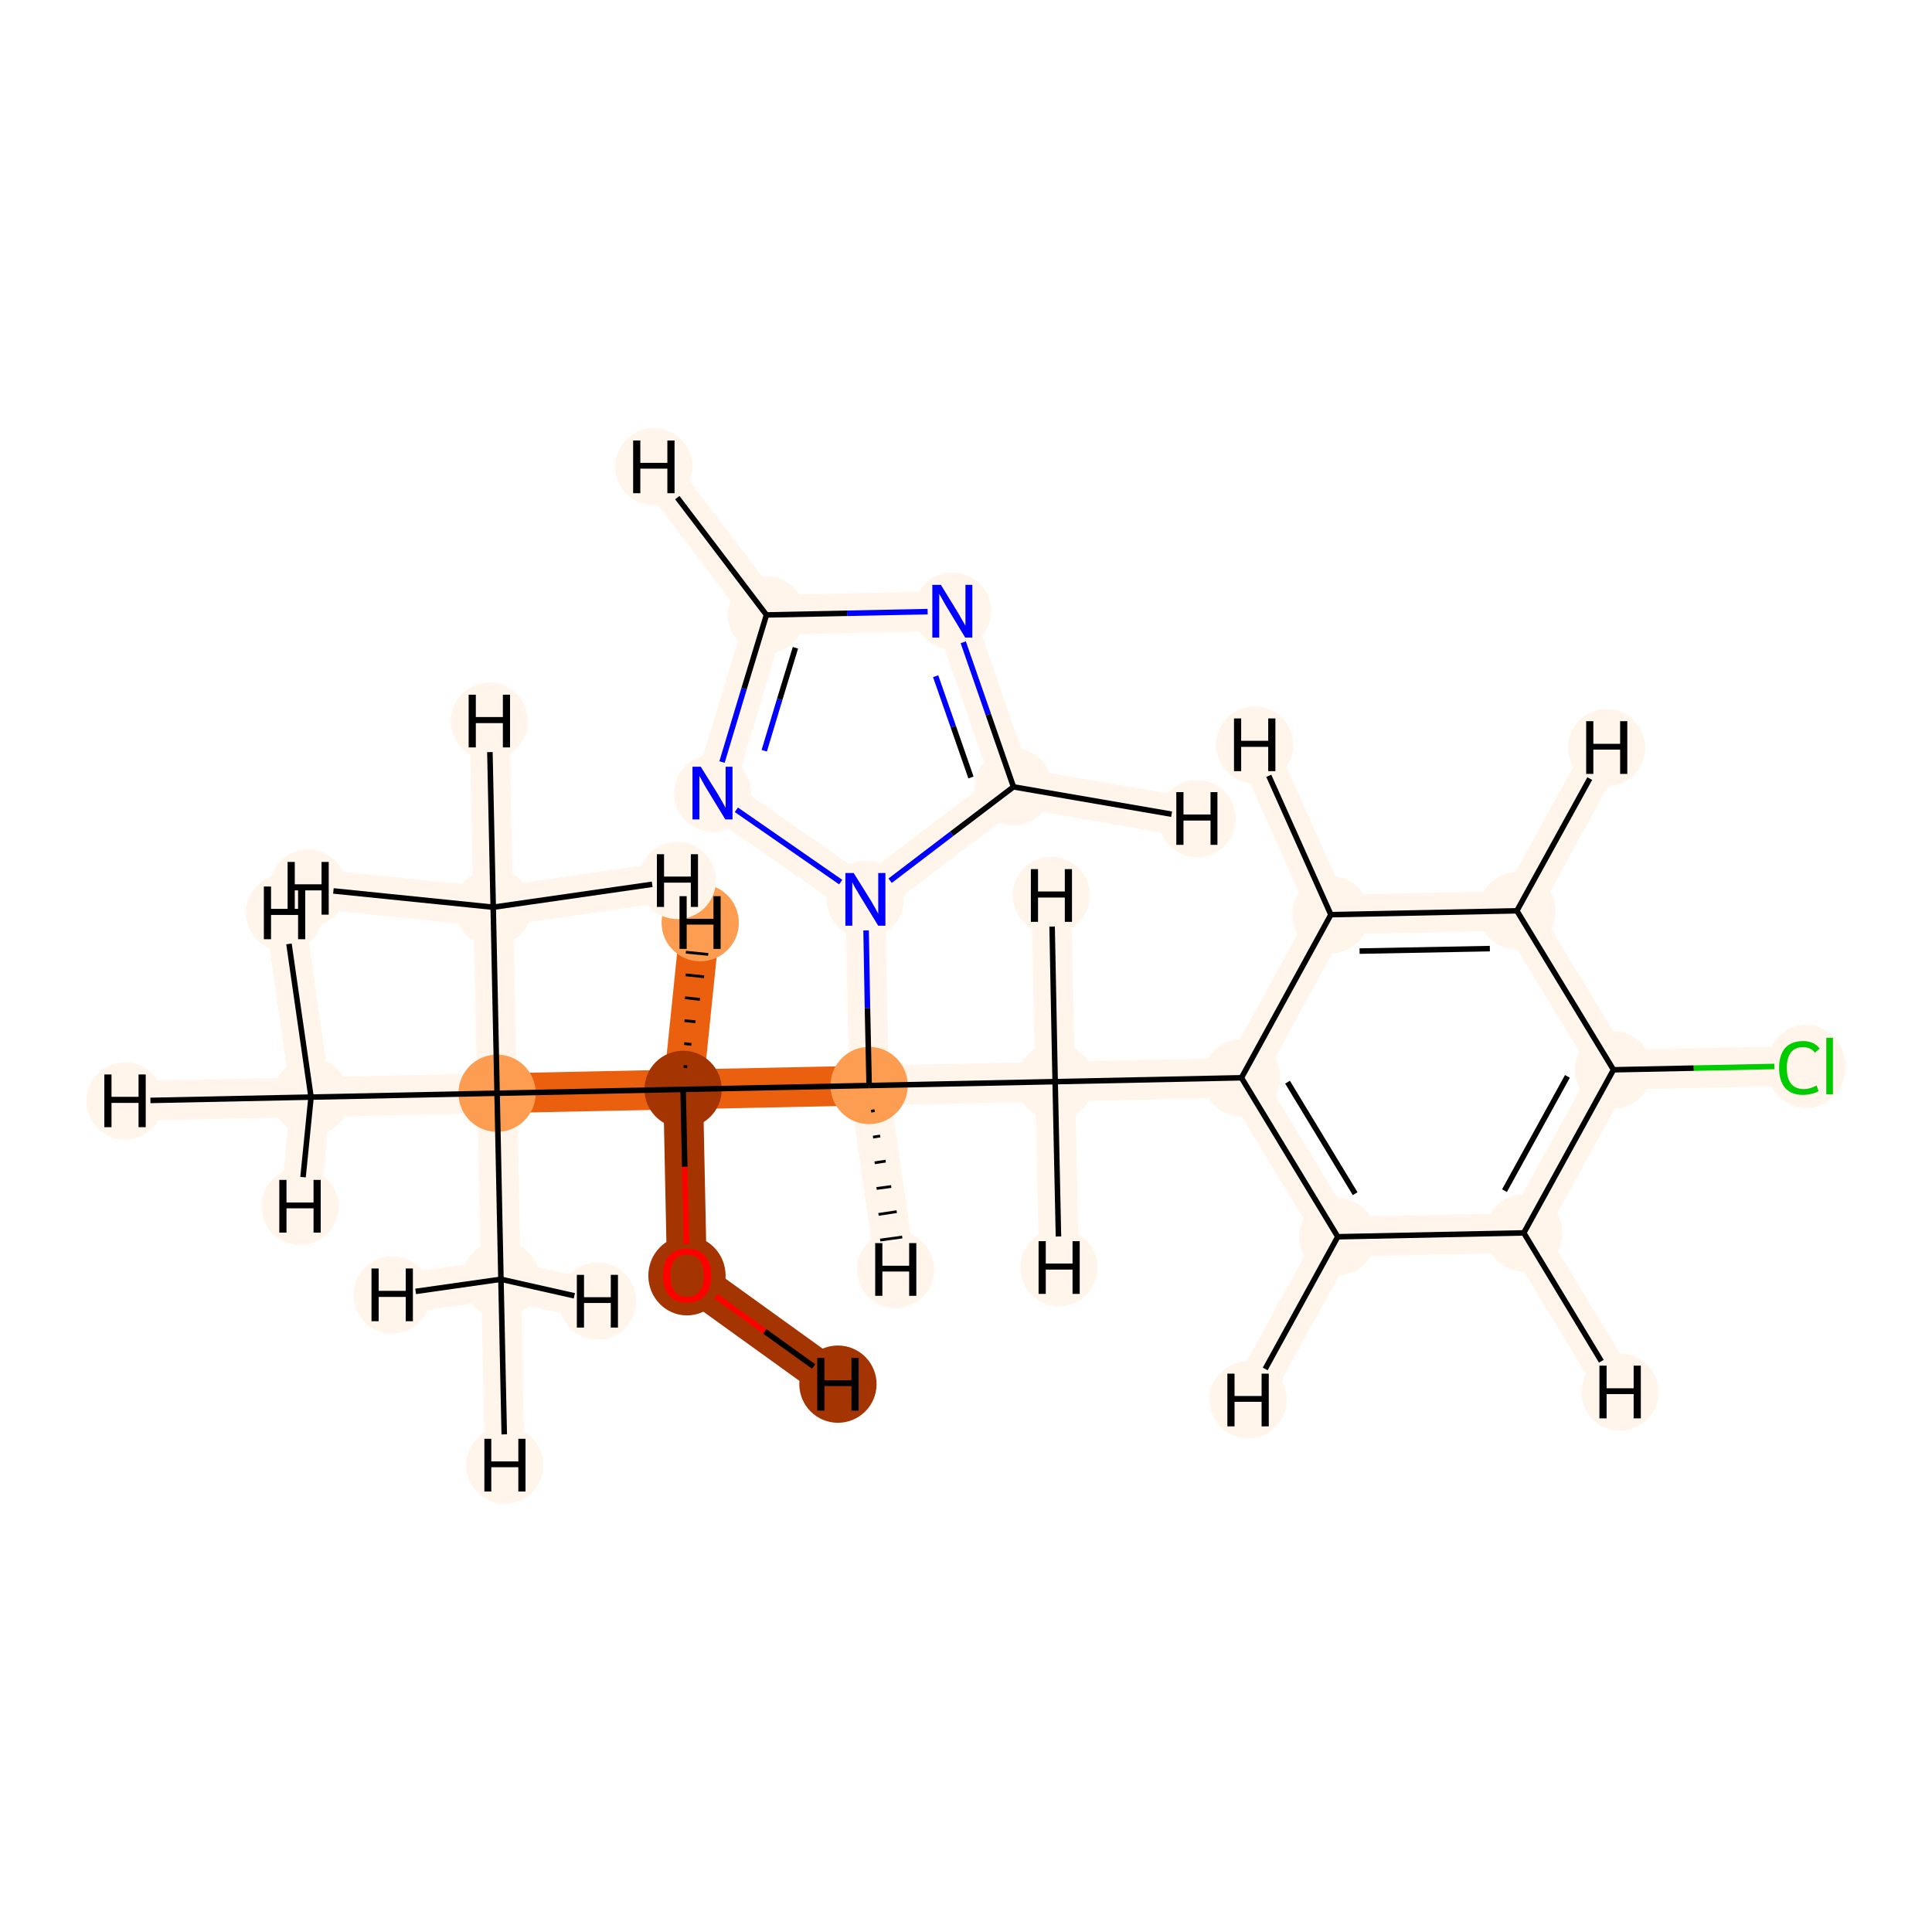 <?xml version='1.0' encoding='iso-8859-1'?>
<svg version='1.1' baseProfile='full'
              xmlns='http://www.w3.org/2000/svg'
                      xmlns:rdkit='http://www.rdkit.org/xml'
                      xmlns:xlink='http://www.w3.org/1999/xlink'
                  xml:space='preserve'
width='700px' height='700px' viewBox='0 0 700 700'>
<!-- END OF HEADER -->
<rect style='opacity:1.0;fill:#FFFFFF;stroke:none' width='700.0' height='700.0' x='0.0' y='0.0'> </rect>
<path d='M 248.9,462.1 L 247.5,394.7' style='fill:none;fill-rule:evenodd;stroke:#A43503;stroke-width:14.4px;stroke-linecap:butt;stroke-linejoin:miter;stroke-opacity:1' />
<path d='M 248.9,462.1 L 303.6,501.5' style='fill:none;fill-rule:evenodd;stroke:#A43503;stroke-width:14.4px;stroke-linecap:butt;stroke-linejoin:miter;stroke-opacity:1' />
<path d='M 247.5,394.7 L 180.1,396.1' style='fill:none;fill-rule:evenodd;stroke:#EA600E;stroke-width:14.4px;stroke-linecap:butt;stroke-linejoin:miter;stroke-opacity:1' />
<path d='M 247.5,394.7 L 314.9,393.3' style='fill:none;fill-rule:evenodd;stroke:#EA600E;stroke-width:14.4px;stroke-linecap:butt;stroke-linejoin:miter;stroke-opacity:1' />
<path d='M 247.5,394.7 L 253.7,334.3' style='fill:none;fill-rule:evenodd;stroke:#EA600E;stroke-width:14.4px;stroke-linecap:butt;stroke-linejoin:miter;stroke-opacity:1' />
<path d='M 180.1,396.1 L 112.7,397.5' style='fill:none;fill-rule:evenodd;stroke:#FFF5EB;stroke-width:14.4px;stroke-linecap:butt;stroke-linejoin:miter;stroke-opacity:1' />
<path d='M 180.1,396.1 L 181.5,463.5' style='fill:none;fill-rule:evenodd;stroke:#FFF5EB;stroke-width:14.4px;stroke-linecap:butt;stroke-linejoin:miter;stroke-opacity:1' />
<path d='M 180.1,396.1 L 178.7,328.7' style='fill:none;fill-rule:evenodd;stroke:#FFF5EB;stroke-width:14.4px;stroke-linecap:butt;stroke-linejoin:miter;stroke-opacity:1' />
<path d='M 112.7,397.5 L 45.3,398.9' style='fill:none;fill-rule:evenodd;stroke:#FFF5EB;stroke-width:14.4px;stroke-linecap:butt;stroke-linejoin:miter;stroke-opacity:1' />
<path d='M 112.7,397.5 L 103.1,330.7' style='fill:none;fill-rule:evenodd;stroke:#FFF5EB;stroke-width:14.4px;stroke-linecap:butt;stroke-linejoin:miter;stroke-opacity:1' />
<path d='M 112.7,397.5 L 108.7,437.1' style='fill:none;fill-rule:evenodd;stroke:#FFF5EB;stroke-width:14.4px;stroke-linecap:butt;stroke-linejoin:miter;stroke-opacity:1' />
<path d='M 181.5,463.5 L 182.9,530.9' style='fill:none;fill-rule:evenodd;stroke:#FFF5EB;stroke-width:14.4px;stroke-linecap:butt;stroke-linejoin:miter;stroke-opacity:1' />
<path d='M 181.5,463.5 L 142.1,469.2' style='fill:none;fill-rule:evenodd;stroke:#FFF5EB;stroke-width:14.4px;stroke-linecap:butt;stroke-linejoin:miter;stroke-opacity:1' />
<path d='M 181.5,463.5 L 216.5,471.4' style='fill:none;fill-rule:evenodd;stroke:#FFF5EB;stroke-width:14.4px;stroke-linecap:butt;stroke-linejoin:miter;stroke-opacity:1' />
<path d='M 178.7,328.7 L 177.3,261.3' style='fill:none;fill-rule:evenodd;stroke:#FFF5EB;stroke-width:14.4px;stroke-linecap:butt;stroke-linejoin:miter;stroke-opacity:1' />
<path d='M 178.7,328.7 L 111.6,321.8' style='fill:none;fill-rule:evenodd;stroke:#FFF5EB;stroke-width:14.4px;stroke-linecap:butt;stroke-linejoin:miter;stroke-opacity:1' />
<path d='M 178.7,328.7 L 245.4,319.0' style='fill:none;fill-rule:evenodd;stroke:#FFF5EB;stroke-width:14.4px;stroke-linecap:butt;stroke-linejoin:miter;stroke-opacity:1' />
<path d='M 314.9,393.3 L 313.5,325.9' style='fill:none;fill-rule:evenodd;stroke:#FFF5EB;stroke-width:14.4px;stroke-linecap:butt;stroke-linejoin:miter;stroke-opacity:1' />
<path d='M 314.9,393.3 L 382.3,391.9' style='fill:none;fill-rule:evenodd;stroke:#FFF5EB;stroke-width:14.4px;stroke-linecap:butt;stroke-linejoin:miter;stroke-opacity:1' />
<path d='M 314.9,393.3 L 324.5,460.0' style='fill:none;fill-rule:evenodd;stroke:#FFF5EB;stroke-width:14.4px;stroke-linecap:butt;stroke-linejoin:miter;stroke-opacity:1' />
<path d='M 313.5,325.9 L 258.2,287.4' style='fill:none;fill-rule:evenodd;stroke:#FFF5EB;stroke-width:14.4px;stroke-linecap:butt;stroke-linejoin:miter;stroke-opacity:1' />
<path d='M 313.5,325.9 L 367.2,285.1' style='fill:none;fill-rule:evenodd;stroke:#FFF5EB;stroke-width:14.4px;stroke-linecap:butt;stroke-linejoin:miter;stroke-opacity:1' />
<path d='M 258.2,287.4 L 277.7,222.8' style='fill:none;fill-rule:evenodd;stroke:#FFF5EB;stroke-width:14.4px;stroke-linecap:butt;stroke-linejoin:miter;stroke-opacity:1' />
<path d='M 277.7,222.8 L 345.1,221.4' style='fill:none;fill-rule:evenodd;stroke:#FFF5EB;stroke-width:14.4px;stroke-linecap:butt;stroke-linejoin:miter;stroke-opacity:1' />
<path d='M 277.7,222.8 L 236.9,169.1' style='fill:none;fill-rule:evenodd;stroke:#FFF5EB;stroke-width:14.4px;stroke-linecap:butt;stroke-linejoin:miter;stroke-opacity:1' />
<path d='M 345.1,221.4 L 367.2,285.1' style='fill:none;fill-rule:evenodd;stroke:#FFF5EB;stroke-width:14.4px;stroke-linecap:butt;stroke-linejoin:miter;stroke-opacity:1' />
<path d='M 367.2,285.1 L 433.7,296.6' style='fill:none;fill-rule:evenodd;stroke:#FFF5EB;stroke-width:14.4px;stroke-linecap:butt;stroke-linejoin:miter;stroke-opacity:1' />
<path d='M 382.3,391.9 L 449.8,390.5' style='fill:none;fill-rule:evenodd;stroke:#FFF5EB;stroke-width:14.4px;stroke-linecap:butt;stroke-linejoin:miter;stroke-opacity:1' />
<path d='M 382.3,391.9 L 380.9,324.4' style='fill:none;fill-rule:evenodd;stroke:#FFF5EB;stroke-width:14.4px;stroke-linecap:butt;stroke-linejoin:miter;stroke-opacity:1' />
<path d='M 382.3,391.9 L 383.7,459.3' style='fill:none;fill-rule:evenodd;stroke:#FFF5EB;stroke-width:14.4px;stroke-linecap:butt;stroke-linejoin:miter;stroke-opacity:1' />
<path d='M 449.8,390.5 L 484.7,448.1' style='fill:none;fill-rule:evenodd;stroke:#FFF5EB;stroke-width:14.4px;stroke-linecap:butt;stroke-linejoin:miter;stroke-opacity:1' />
<path d='M 449.8,390.5 L 482.2,331.4' style='fill:none;fill-rule:evenodd;stroke:#FFF5EB;stroke-width:14.4px;stroke-linecap:butt;stroke-linejoin:miter;stroke-opacity:1' />
<path d='M 484.7,448.1 L 552.1,446.7' style='fill:none;fill-rule:evenodd;stroke:#FFF5EB;stroke-width:14.4px;stroke-linecap:butt;stroke-linejoin:miter;stroke-opacity:1' />
<path d='M 484.7,448.1 L 452.2,507.2' style='fill:none;fill-rule:evenodd;stroke:#FFF5EB;stroke-width:14.4px;stroke-linecap:butt;stroke-linejoin:miter;stroke-opacity:1' />
<path d='M 552.1,446.7 L 584.6,387.6' style='fill:none;fill-rule:evenodd;stroke:#FFF5EB;stroke-width:14.4px;stroke-linecap:butt;stroke-linejoin:miter;stroke-opacity:1' />
<path d='M 552.1,446.7 L 587.0,504.4' style='fill:none;fill-rule:evenodd;stroke:#FFF5EB;stroke-width:14.4px;stroke-linecap:butt;stroke-linejoin:miter;stroke-opacity:1' />
<path d='M 584.6,387.6 L 549.6,330.0' style='fill:none;fill-rule:evenodd;stroke:#FFF5EB;stroke-width:14.4px;stroke-linecap:butt;stroke-linejoin:miter;stroke-opacity:1' />
<path d='M 584.6,387.6 L 652.0,386.2' style='fill:none;fill-rule:evenodd;stroke:#FFF5EB;stroke-width:14.4px;stroke-linecap:butt;stroke-linejoin:miter;stroke-opacity:1' />
<path d='M 549.6,330.0 L 482.2,331.4' style='fill:none;fill-rule:evenodd;stroke:#FFF5EB;stroke-width:14.4px;stroke-linecap:butt;stroke-linejoin:miter;stroke-opacity:1' />
<path d='M 549.6,330.0 L 582.1,270.9' style='fill:none;fill-rule:evenodd;stroke:#FFF5EB;stroke-width:14.4px;stroke-linecap:butt;stroke-linejoin:miter;stroke-opacity:1' />
<path d='M 482.2,331.4 L 454.6,269.9' style='fill:none;fill-rule:evenodd;stroke:#FFF5EB;stroke-width:14.4px;stroke-linecap:butt;stroke-linejoin:miter;stroke-opacity:1' />
<ellipse cx='248.9' cy='462.2' rx='13.5' ry='13.9'  style='fill:#A43503;fill-rule:evenodd;stroke:#A43503;stroke-width:1.0px;stroke-linecap:butt;stroke-linejoin:miter;stroke-opacity:1' />
<ellipse cx='247.5' cy='394.7' rx='13.5' ry='13.5'  style='fill:#A43503;fill-rule:evenodd;stroke:#A43503;stroke-width:1.0px;stroke-linecap:butt;stroke-linejoin:miter;stroke-opacity:1' />
<ellipse cx='180.1' cy='396.1' rx='13.5' ry='13.5'  style='fill:#FD9D52;fill-rule:evenodd;stroke:#FD9D52;stroke-width:1.0px;stroke-linecap:butt;stroke-linejoin:miter;stroke-opacity:1' />
<ellipse cx='112.7' cy='397.5' rx='13.5' ry='13.5'  style='fill:#FFF5EB;fill-rule:evenodd;stroke:#FFF5EB;stroke-width:1.0px;stroke-linecap:butt;stroke-linejoin:miter;stroke-opacity:1' />
<ellipse cx='181.5' cy='463.5' rx='13.5' ry='13.5'  style='fill:#FFF5EB;fill-rule:evenodd;stroke:#FFF5EB;stroke-width:1.0px;stroke-linecap:butt;stroke-linejoin:miter;stroke-opacity:1' />
<ellipse cx='178.7' cy='328.7' rx='13.5' ry='13.5'  style='fill:#FFF5EB;fill-rule:evenodd;stroke:#FFF5EB;stroke-width:1.0px;stroke-linecap:butt;stroke-linejoin:miter;stroke-opacity:1' />
<ellipse cx='314.9' cy='393.3' rx='13.5' ry='13.5'  style='fill:#FD9D52;fill-rule:evenodd;stroke:#FD9D52;stroke-width:1.0px;stroke-linecap:butt;stroke-linejoin:miter;stroke-opacity:1' />
<ellipse cx='313.5' cy='325.9' rx='13.5' ry='13.5'  style='fill:#FFF5EB;fill-rule:evenodd;stroke:#FFF5EB;stroke-width:1.0px;stroke-linecap:butt;stroke-linejoin:miter;stroke-opacity:1' />
<ellipse cx='258.2' cy='287.4' rx='13.5' ry='13.5'  style='fill:#FFF5EB;fill-rule:evenodd;stroke:#FFF5EB;stroke-width:1.0px;stroke-linecap:butt;stroke-linejoin:miter;stroke-opacity:1' />
<ellipse cx='277.7' cy='222.8' rx='13.5' ry='13.5'  style='fill:#FFF5EB;fill-rule:evenodd;stroke:#FFF5EB;stroke-width:1.0px;stroke-linecap:butt;stroke-linejoin:miter;stroke-opacity:1' />
<ellipse cx='345.1' cy='221.4' rx='13.5' ry='13.5'  style='fill:#FFF5EB;fill-rule:evenodd;stroke:#FFF5EB;stroke-width:1.0px;stroke-linecap:butt;stroke-linejoin:miter;stroke-opacity:1' />
<ellipse cx='367.2' cy='285.1' rx='13.5' ry='13.5'  style='fill:#FFF5EB;fill-rule:evenodd;stroke:#FFF5EB;stroke-width:1.0px;stroke-linecap:butt;stroke-linejoin:miter;stroke-opacity:1' />
<ellipse cx='382.3' cy='391.9' rx='13.5' ry='13.5'  style='fill:#FFF5EB;fill-rule:evenodd;stroke:#FFF5EB;stroke-width:1.0px;stroke-linecap:butt;stroke-linejoin:miter;stroke-opacity:1' />
<ellipse cx='449.8' cy='390.5' rx='13.5' ry='13.5'  style='fill:#FFF5EB;fill-rule:evenodd;stroke:#FFF5EB;stroke-width:1.0px;stroke-linecap:butt;stroke-linejoin:miter;stroke-opacity:1' />
<ellipse cx='484.7' cy='448.1' rx='13.5' ry='13.5'  style='fill:#FFF5EB;fill-rule:evenodd;stroke:#FFF5EB;stroke-width:1.0px;stroke-linecap:butt;stroke-linejoin:miter;stroke-opacity:1' />
<ellipse cx='552.1' cy='446.7' rx='13.5' ry='13.5'  style='fill:#FFF5EB;fill-rule:evenodd;stroke:#FFF5EB;stroke-width:1.0px;stroke-linecap:butt;stroke-linejoin:miter;stroke-opacity:1' />
<ellipse cx='584.6' cy='387.6' rx='13.5' ry='13.5'  style='fill:#FFF5EB;fill-rule:evenodd;stroke:#FFF5EB;stroke-width:1.0px;stroke-linecap:butt;stroke-linejoin:miter;stroke-opacity:1' />
<ellipse cx='549.6' cy='330.0' rx='13.5' ry='13.5'  style='fill:#FFF5EB;fill-rule:evenodd;stroke:#FFF5EB;stroke-width:1.0px;stroke-linecap:butt;stroke-linejoin:miter;stroke-opacity:1' />
<ellipse cx='482.2' cy='331.4' rx='13.5' ry='13.5'  style='fill:#FFF5EB;fill-rule:evenodd;stroke:#FFF5EB;stroke-width:1.0px;stroke-linecap:butt;stroke-linejoin:miter;stroke-opacity:1' />
<ellipse cx='654.4' cy='386.4' rx='13.8' ry='14.6'  style='fill:#FFF5EB;fill-rule:evenodd;stroke:#FFF5EB;stroke-width:1.0px;stroke-linecap:butt;stroke-linejoin:miter;stroke-opacity:1' />
<ellipse cx='303.6' cy='501.5' rx='13.5' ry='13.5'  style='fill:#A43503;fill-rule:evenodd;stroke:#A43503;stroke-width:1.0px;stroke-linecap:butt;stroke-linejoin:miter;stroke-opacity:1' />
<ellipse cx='253.7' cy='334.3' rx='13.5' ry='13.5'  style='fill:#FD9D52;fill-rule:evenodd;stroke:#FD9D52;stroke-width:1.0px;stroke-linecap:butt;stroke-linejoin:miter;stroke-opacity:1' />
<ellipse cx='45.3' cy='398.9' rx='13.5' ry='13.5'  style='fill:#FFF5EB;fill-rule:evenodd;stroke:#FFF5EB;stroke-width:1.0px;stroke-linecap:butt;stroke-linejoin:miter;stroke-opacity:1' />
<ellipse cx='103.1' cy='330.7' rx='13.5' ry='13.5'  style='fill:#FFF5EB;fill-rule:evenodd;stroke:#FFF5EB;stroke-width:1.0px;stroke-linecap:butt;stroke-linejoin:miter;stroke-opacity:1' />
<ellipse cx='108.7' cy='437.1' rx='13.5' ry='13.5'  style='fill:#FFF5EB;fill-rule:evenodd;stroke:#FFF5EB;stroke-width:1.0px;stroke-linecap:butt;stroke-linejoin:miter;stroke-opacity:1' />
<ellipse cx='182.9' cy='530.9' rx='13.5' ry='13.5'  style='fill:#FFF5EB;fill-rule:evenodd;stroke:#FFF5EB;stroke-width:1.0px;stroke-linecap:butt;stroke-linejoin:miter;stroke-opacity:1' />
<ellipse cx='142.1' cy='469.2' rx='13.5' ry='13.5'  style='fill:#FFF5EB;fill-rule:evenodd;stroke:#FFF5EB;stroke-width:1.0px;stroke-linecap:butt;stroke-linejoin:miter;stroke-opacity:1' />
<ellipse cx='216.5' cy='471.4' rx='13.5' ry='13.5'  style='fill:#FFF5EB;fill-rule:evenodd;stroke:#FFF5EB;stroke-width:1.0px;stroke-linecap:butt;stroke-linejoin:miter;stroke-opacity:1' />
<ellipse cx='177.3' cy='261.3' rx='13.5' ry='13.5'  style='fill:#FFF5EB;fill-rule:evenodd;stroke:#FFF5EB;stroke-width:1.0px;stroke-linecap:butt;stroke-linejoin:miter;stroke-opacity:1' />
<ellipse cx='111.6' cy='321.8' rx='13.5' ry='13.5'  style='fill:#FFF5EB;fill-rule:evenodd;stroke:#FFF5EB;stroke-width:1.0px;stroke-linecap:butt;stroke-linejoin:miter;stroke-opacity:1' />
<ellipse cx='245.4' cy='319.0' rx='13.5' ry='13.5'  style='fill:#FFF5EB;fill-rule:evenodd;stroke:#FFF5EB;stroke-width:1.0px;stroke-linecap:butt;stroke-linejoin:miter;stroke-opacity:1' />
<ellipse cx='324.5' cy='460.0' rx='13.5' ry='13.5'  style='fill:#FFF5EB;fill-rule:evenodd;stroke:#FFF5EB;stroke-width:1.0px;stroke-linecap:butt;stroke-linejoin:miter;stroke-opacity:1' />
<ellipse cx='236.9' cy='169.1' rx='13.5' ry='13.5'  style='fill:#FFF5EB;fill-rule:evenodd;stroke:#FFF5EB;stroke-width:1.0px;stroke-linecap:butt;stroke-linejoin:miter;stroke-opacity:1' />
<ellipse cx='433.7' cy='296.6' rx='13.5' ry='13.5'  style='fill:#FFF5EB;fill-rule:evenodd;stroke:#FFF5EB;stroke-width:1.0px;stroke-linecap:butt;stroke-linejoin:miter;stroke-opacity:1' />
<ellipse cx='380.9' cy='324.4' rx='13.5' ry='13.5'  style='fill:#FFF5EB;fill-rule:evenodd;stroke:#FFF5EB;stroke-width:1.0px;stroke-linecap:butt;stroke-linejoin:miter;stroke-opacity:1' />
<ellipse cx='383.7' cy='459.3' rx='13.5' ry='13.5'  style='fill:#FFF5EB;fill-rule:evenodd;stroke:#FFF5EB;stroke-width:1.0px;stroke-linecap:butt;stroke-linejoin:miter;stroke-opacity:1' />
<ellipse cx='452.2' cy='507.2' rx='13.5' ry='13.5'  style='fill:#FFF5EB;fill-rule:evenodd;stroke:#FFF5EB;stroke-width:1.0px;stroke-linecap:butt;stroke-linejoin:miter;stroke-opacity:1' />
<ellipse cx='587.0' cy='504.4' rx='13.5' ry='13.5'  style='fill:#FFF5EB;fill-rule:evenodd;stroke:#FFF5EB;stroke-width:1.0px;stroke-linecap:butt;stroke-linejoin:miter;stroke-opacity:1' />
<ellipse cx='582.1' cy='270.9' rx='13.5' ry='13.5'  style='fill:#FFF5EB;fill-rule:evenodd;stroke:#FFF5EB;stroke-width:1.0px;stroke-linecap:butt;stroke-linejoin:miter;stroke-opacity:1' />
<ellipse cx='454.6' cy='269.9' rx='13.5' ry='13.5'  style='fill:#FFF5EB;fill-rule:evenodd;stroke:#FFF5EB;stroke-width:1.0px;stroke-linecap:butt;stroke-linejoin:miter;stroke-opacity:1' />
<path class='bond-0 atom-0 atom-1' d='M 248.7,450.7 L 248.1,422.7' style='fill:none;fill-rule:evenodd;stroke:#FF0000;stroke-width:2.0px;stroke-linecap:butt;stroke-linejoin:miter;stroke-opacity:1' />
<path class='bond-0 atom-0 atom-1' d='M 248.1,422.7 L 247.5,394.7' style='fill:none;fill-rule:evenodd;stroke:#000000;stroke-width:2.0px;stroke-linecap:butt;stroke-linejoin:miter;stroke-opacity:1' />
<path class='bond-21 atom-0 atom-20' d='M 259.4,469.6 L 277.1,482.4' style='fill:none;fill-rule:evenodd;stroke:#FF0000;stroke-width:2.0px;stroke-linecap:butt;stroke-linejoin:miter;stroke-opacity:1' />
<path class='bond-21 atom-0 atom-20' d='M 277.1,482.4 L 294.8,495.1' style='fill:none;fill-rule:evenodd;stroke:#000000;stroke-width:2.0px;stroke-linecap:butt;stroke-linejoin:miter;stroke-opacity:1' />
<path class='bond-1 atom-1 atom-2' d='M 247.5,394.7 L 180.1,396.1' style='fill:none;fill-rule:evenodd;stroke:#000000;stroke-width:2.0px;stroke-linecap:butt;stroke-linejoin:miter;stroke-opacity:1' />
<path class='bond-5 atom-1 atom-6' d='M 247.5,394.7 L 314.9,393.3' style='fill:none;fill-rule:evenodd;stroke:#000000;stroke-width:2.0px;stroke-linecap:butt;stroke-linejoin:miter;stroke-opacity:1' />
<path class='bond-22 atom-1 atom-21' d='M 249.0,386.5 L 247.7,386.4' style='fill:none;fill-rule:evenodd;stroke:#000000;stroke-width:1.0px;stroke-linecap:butt;stroke-linejoin:miter;stroke-opacity:1' />
<path class='bond-22 atom-1 atom-21' d='M 250.5,378.4 L 247.9,378.1' style='fill:none;fill-rule:evenodd;stroke:#000000;stroke-width:1.0px;stroke-linecap:butt;stroke-linejoin:miter;stroke-opacity:1' />
<path class='bond-22 atom-1 atom-21' d='M 252.0,370.2 L 248.0,369.8' style='fill:none;fill-rule:evenodd;stroke:#000000;stroke-width:1.0px;stroke-linecap:butt;stroke-linejoin:miter;stroke-opacity:1' />
<path class='bond-22 atom-1 atom-21' d='M 253.6,362.1 L 248.2,361.5' style='fill:none;fill-rule:evenodd;stroke:#000000;stroke-width:1.0px;stroke-linecap:butt;stroke-linejoin:miter;stroke-opacity:1' />
<path class='bond-22 atom-1 atom-21' d='M 255.1,353.9 L 248.4,353.2' style='fill:none;fill-rule:evenodd;stroke:#000000;stroke-width:1.0px;stroke-linecap:butt;stroke-linejoin:miter;stroke-opacity:1' />
<path class='bond-22 atom-1 atom-21' d='M 256.6,345.8 L 248.5,345.0' style='fill:none;fill-rule:evenodd;stroke:#000000;stroke-width:1.0px;stroke-linecap:butt;stroke-linejoin:miter;stroke-opacity:1' />
<path class='bond-2 atom-2 atom-3' d='M 180.1,396.1 L 112.7,397.5' style='fill:none;fill-rule:evenodd;stroke:#000000;stroke-width:2.0px;stroke-linecap:butt;stroke-linejoin:miter;stroke-opacity:1' />
<path class='bond-3 atom-2 atom-4' d='M 180.1,396.1 L 181.5,463.5' style='fill:none;fill-rule:evenodd;stroke:#000000;stroke-width:2.0px;stroke-linecap:butt;stroke-linejoin:miter;stroke-opacity:1' />
<path class='bond-4 atom-2 atom-5' d='M 180.1,396.1 L 178.7,328.7' style='fill:none;fill-rule:evenodd;stroke:#000000;stroke-width:2.0px;stroke-linecap:butt;stroke-linejoin:miter;stroke-opacity:1' />
<path class='bond-23 atom-3 atom-22' d='M 112.7,397.5 L 54.5,398.7' style='fill:none;fill-rule:evenodd;stroke:#000000;stroke-width:2.0px;stroke-linecap:butt;stroke-linejoin:miter;stroke-opacity:1' />
<path class='bond-24 atom-3 atom-23' d='M 112.7,397.5 L 104.7,342.0' style='fill:none;fill-rule:evenodd;stroke:#000000;stroke-width:2.0px;stroke-linecap:butt;stroke-linejoin:miter;stroke-opacity:1' />
<path class='bond-25 atom-3 atom-24' d='M 112.7,397.5 L 109.8,426.5' style='fill:none;fill-rule:evenodd;stroke:#000000;stroke-width:2.0px;stroke-linecap:butt;stroke-linejoin:miter;stroke-opacity:1' />
<path class='bond-26 atom-4 atom-25' d='M 181.5,463.5 L 182.7,519.7' style='fill:none;fill-rule:evenodd;stroke:#000000;stroke-width:2.0px;stroke-linecap:butt;stroke-linejoin:miter;stroke-opacity:1' />
<path class='bond-27 atom-4 atom-26' d='M 181.5,463.5 L 150.6,467.9' style='fill:none;fill-rule:evenodd;stroke:#000000;stroke-width:2.0px;stroke-linecap:butt;stroke-linejoin:miter;stroke-opacity:1' />
<path class='bond-28 atom-4 atom-27' d='M 181.5,463.5 L 208.1,469.5' style='fill:none;fill-rule:evenodd;stroke:#000000;stroke-width:2.0px;stroke-linecap:butt;stroke-linejoin:miter;stroke-opacity:1' />
<path class='bond-29 atom-5 atom-28' d='M 178.7,328.7 L 177.5,272.5' style='fill:none;fill-rule:evenodd;stroke:#000000;stroke-width:2.0px;stroke-linecap:butt;stroke-linejoin:miter;stroke-opacity:1' />
<path class='bond-30 atom-5 atom-29' d='M 178.7,328.7 L 120.8,322.8' style='fill:none;fill-rule:evenodd;stroke:#000000;stroke-width:2.0px;stroke-linecap:butt;stroke-linejoin:miter;stroke-opacity:1' />
<path class='bond-31 atom-5 atom-30' d='M 178.7,328.7 L 236.3,320.4' style='fill:none;fill-rule:evenodd;stroke:#000000;stroke-width:2.0px;stroke-linecap:butt;stroke-linejoin:miter;stroke-opacity:1' />
<path class='bond-6 atom-6 atom-7' d='M 314.9,393.3 L 314.3,365.2' style='fill:none;fill-rule:evenodd;stroke:#000000;stroke-width:2.0px;stroke-linecap:butt;stroke-linejoin:miter;stroke-opacity:1' />
<path class='bond-6 atom-6 atom-7' d='M 314.3,365.2 L 313.8,337.1' style='fill:none;fill-rule:evenodd;stroke:#0000FF;stroke-width:2.0px;stroke-linecap:butt;stroke-linejoin:miter;stroke-opacity:1' />
<path class='bond-11 atom-6 atom-12' d='M 314.9,393.3 L 382.3,391.9' style='fill:none;fill-rule:evenodd;stroke:#000000;stroke-width:2.0px;stroke-linecap:butt;stroke-linejoin:miter;stroke-opacity:1' />
<path class='bond-32 atom-6 atom-31' d='M 315.6,402.6 L 316.9,402.4' style='fill:none;fill-rule:evenodd;stroke:#000000;stroke-width:1.0px;stroke-linecap:butt;stroke-linejoin:miter;stroke-opacity:1' />
<path class='bond-32 atom-6 atom-31' d='M 316.3,412.0 L 318.9,411.6' style='fill:none;fill-rule:evenodd;stroke:#000000;stroke-width:1.0px;stroke-linecap:butt;stroke-linejoin:miter;stroke-opacity:1' />
<path class='bond-32 atom-6 atom-31' d='M 316.9,421.3 L 320.9,420.7' style='fill:none;fill-rule:evenodd;stroke:#000000;stroke-width:1.0px;stroke-linecap:butt;stroke-linejoin:miter;stroke-opacity:1' />
<path class='bond-32 atom-6 atom-31' d='M 317.6,430.6 L 322.9,429.9' style='fill:none;fill-rule:evenodd;stroke:#000000;stroke-width:1.0px;stroke-linecap:butt;stroke-linejoin:miter;stroke-opacity:1' />
<path class='bond-32 atom-6 atom-31' d='M 318.3,440.0 L 324.9,439.0' style='fill:none;fill-rule:evenodd;stroke:#000000;stroke-width:1.0px;stroke-linecap:butt;stroke-linejoin:miter;stroke-opacity:1' />
<path class='bond-32 atom-6 atom-31' d='M 318.9,449.3 L 326.9,448.2' style='fill:none;fill-rule:evenodd;stroke:#000000;stroke-width:1.0px;stroke-linecap:butt;stroke-linejoin:miter;stroke-opacity:1' />
<path class='bond-7 atom-7 atom-8' d='M 304.6,319.6 L 266.8,293.4' style='fill:none;fill-rule:evenodd;stroke:#0000FF;stroke-width:2.0px;stroke-linecap:butt;stroke-linejoin:miter;stroke-opacity:1' />
<path class='bond-19 atom-11 atom-7' d='M 367.2,285.1 L 344.8,302.1' style='fill:none;fill-rule:evenodd;stroke:#000000;stroke-width:2.0px;stroke-linecap:butt;stroke-linejoin:miter;stroke-opacity:1' />
<path class='bond-19 atom-11 atom-7' d='M 344.8,302.1 L 322.5,319.1' style='fill:none;fill-rule:evenodd;stroke:#0000FF;stroke-width:2.0px;stroke-linecap:butt;stroke-linejoin:miter;stroke-opacity:1' />
<path class='bond-8 atom-8 atom-9' d='M 261.6,276.1 L 269.6,249.5' style='fill:none;fill-rule:evenodd;stroke:#0000FF;stroke-width:2.0px;stroke-linecap:butt;stroke-linejoin:miter;stroke-opacity:1' />
<path class='bond-8 atom-8 atom-9' d='M 269.6,249.5 L 277.7,222.8' style='fill:none;fill-rule:evenodd;stroke:#000000;stroke-width:2.0px;stroke-linecap:butt;stroke-linejoin:miter;stroke-opacity:1' />
<path class='bond-8 atom-8 atom-9' d='M 276.9,272.0 L 282.5,253.4' style='fill:none;fill-rule:evenodd;stroke:#0000FF;stroke-width:2.0px;stroke-linecap:butt;stroke-linejoin:miter;stroke-opacity:1' />
<path class='bond-8 atom-8 atom-9' d='M 282.5,253.4 L 288.2,234.7' style='fill:none;fill-rule:evenodd;stroke:#000000;stroke-width:2.0px;stroke-linecap:butt;stroke-linejoin:miter;stroke-opacity:1' />
<path class='bond-9 atom-9 atom-10' d='M 277.7,222.8 L 306.9,222.2' style='fill:none;fill-rule:evenodd;stroke:#000000;stroke-width:2.0px;stroke-linecap:butt;stroke-linejoin:miter;stroke-opacity:1' />
<path class='bond-9 atom-9 atom-10' d='M 306.9,222.2 L 336.1,221.6' style='fill:none;fill-rule:evenodd;stroke:#0000FF;stroke-width:2.0px;stroke-linecap:butt;stroke-linejoin:miter;stroke-opacity:1' />
<path class='bond-33 atom-9 atom-32' d='M 277.7,222.8 L 245.4,180.3' style='fill:none;fill-rule:evenodd;stroke:#000000;stroke-width:2.0px;stroke-linecap:butt;stroke-linejoin:miter;stroke-opacity:1' />
<path class='bond-10 atom-10 atom-11' d='M 349.0,232.7 L 358.1,258.9' style='fill:none;fill-rule:evenodd;stroke:#0000FF;stroke-width:2.0px;stroke-linecap:butt;stroke-linejoin:miter;stroke-opacity:1' />
<path class='bond-10 atom-10 atom-11' d='M 358.1,258.9 L 367.2,285.1' style='fill:none;fill-rule:evenodd;stroke:#000000;stroke-width:2.0px;stroke-linecap:butt;stroke-linejoin:miter;stroke-opacity:1' />
<path class='bond-10 atom-10 atom-11' d='M 339.0,245.0 L 345.4,263.3' style='fill:none;fill-rule:evenodd;stroke:#0000FF;stroke-width:2.0px;stroke-linecap:butt;stroke-linejoin:miter;stroke-opacity:1' />
<path class='bond-10 atom-10 atom-11' d='M 345.4,263.3 L 351.8,281.7' style='fill:none;fill-rule:evenodd;stroke:#000000;stroke-width:2.0px;stroke-linecap:butt;stroke-linejoin:miter;stroke-opacity:1' />
<path class='bond-34 atom-11 atom-33' d='M 367.2,285.1 L 424.5,295.0' style='fill:none;fill-rule:evenodd;stroke:#000000;stroke-width:2.0px;stroke-linecap:butt;stroke-linejoin:miter;stroke-opacity:1' />
<path class='bond-12 atom-12 atom-13' d='M 382.3,391.9 L 449.8,390.5' style='fill:none;fill-rule:evenodd;stroke:#000000;stroke-width:2.0px;stroke-linecap:butt;stroke-linejoin:miter;stroke-opacity:1' />
<path class='bond-35 atom-12 atom-34' d='M 382.3,391.9 L 381.2,335.7' style='fill:none;fill-rule:evenodd;stroke:#000000;stroke-width:2.0px;stroke-linecap:butt;stroke-linejoin:miter;stroke-opacity:1' />
<path class='bond-36 atom-12 atom-35' d='M 382.3,391.9 L 383.5,448.0' style='fill:none;fill-rule:evenodd;stroke:#000000;stroke-width:2.0px;stroke-linecap:butt;stroke-linejoin:miter;stroke-opacity:1' />
<path class='bond-13 atom-13 atom-14' d='M 449.8,390.5 L 484.7,448.1' style='fill:none;fill-rule:evenodd;stroke:#000000;stroke-width:2.0px;stroke-linecap:butt;stroke-linejoin:miter;stroke-opacity:1' />
<path class='bond-13 atom-13 atom-14' d='M 466.5,392.1 L 491.0,432.5' style='fill:none;fill-rule:evenodd;stroke:#000000;stroke-width:2.0px;stroke-linecap:butt;stroke-linejoin:miter;stroke-opacity:1' />
<path class='bond-20 atom-18 atom-13' d='M 482.2,331.4 L 449.8,390.5' style='fill:none;fill-rule:evenodd;stroke:#000000;stroke-width:2.0px;stroke-linecap:butt;stroke-linejoin:miter;stroke-opacity:1' />
<path class='bond-14 atom-14 atom-15' d='M 484.7,448.1 L 552.1,446.7' style='fill:none;fill-rule:evenodd;stroke:#000000;stroke-width:2.0px;stroke-linecap:butt;stroke-linejoin:miter;stroke-opacity:1' />
<path class='bond-37 atom-14 atom-36' d='M 484.7,448.1 L 458.4,496.0' style='fill:none;fill-rule:evenodd;stroke:#000000;stroke-width:2.0px;stroke-linecap:butt;stroke-linejoin:miter;stroke-opacity:1' />
<path class='bond-15 atom-15 atom-16' d='M 552.1,446.7 L 584.6,387.6' style='fill:none;fill-rule:evenodd;stroke:#000000;stroke-width:2.0px;stroke-linecap:butt;stroke-linejoin:miter;stroke-opacity:1' />
<path class='bond-15 atom-15 atom-16' d='M 545.1,431.4 L 567.9,390.0' style='fill:none;fill-rule:evenodd;stroke:#000000;stroke-width:2.0px;stroke-linecap:butt;stroke-linejoin:miter;stroke-opacity:1' />
<path class='bond-38 atom-15 atom-37' d='M 552.1,446.7 L 580.2,493.2' style='fill:none;fill-rule:evenodd;stroke:#000000;stroke-width:2.0px;stroke-linecap:butt;stroke-linejoin:miter;stroke-opacity:1' />
<path class='bond-16 atom-16 atom-17' d='M 584.6,387.6 L 549.6,330.0' style='fill:none;fill-rule:evenodd;stroke:#000000;stroke-width:2.0px;stroke-linecap:butt;stroke-linejoin:miter;stroke-opacity:1' />
<path class='bond-18 atom-16 atom-19' d='M 584.6,387.6 L 613.7,387.0' style='fill:none;fill-rule:evenodd;stroke:#000000;stroke-width:2.0px;stroke-linecap:butt;stroke-linejoin:miter;stroke-opacity:1' />
<path class='bond-18 atom-16 atom-19' d='M 613.7,387.0 L 642.9,386.4' style='fill:none;fill-rule:evenodd;stroke:#00CC00;stroke-width:2.0px;stroke-linecap:butt;stroke-linejoin:miter;stroke-opacity:1' />
<path class='bond-17 atom-17 atom-18' d='M 549.6,330.0 L 482.2,331.4' style='fill:none;fill-rule:evenodd;stroke:#000000;stroke-width:2.0px;stroke-linecap:butt;stroke-linejoin:miter;stroke-opacity:1' />
<path class='bond-17 atom-17 atom-18' d='M 539.8,343.7 L 492.6,344.6' style='fill:none;fill-rule:evenodd;stroke:#000000;stroke-width:2.0px;stroke-linecap:butt;stroke-linejoin:miter;stroke-opacity:1' />
<path class='bond-39 atom-17 atom-38' d='M 549.6,330.0 L 576.0,282.1' style='fill:none;fill-rule:evenodd;stroke:#000000;stroke-width:2.0px;stroke-linecap:butt;stroke-linejoin:miter;stroke-opacity:1' />
<path class='bond-40 atom-18 atom-39' d='M 482.2,331.4 L 459.7,281.1' style='fill:none;fill-rule:evenodd;stroke:#000000;stroke-width:2.0px;stroke-linecap:butt;stroke-linejoin:miter;stroke-opacity:1' />
<path  class='atom-0' d='M 240.2 462.1
Q 240.2 457.5, 242.4 455.0
Q 244.7 452.4, 248.9 452.4
Q 253.2 452.4, 255.4 455.0
Q 257.7 457.5, 257.7 462.1
Q 257.7 466.8, 255.4 469.4
Q 253.1 472.0, 248.9 472.0
Q 244.7 472.0, 242.4 469.4
Q 240.2 466.8, 240.2 462.1
M 248.9 469.9
Q 251.8 469.9, 253.4 467.9
Q 255.0 466.0, 255.0 462.1
Q 255.0 458.4, 253.4 456.5
Q 251.8 454.6, 248.9 454.6
Q 246.0 454.6, 244.4 456.5
Q 242.9 458.4, 242.9 462.1
Q 242.9 466.0, 244.4 467.9
Q 246.0 469.9, 248.9 469.9
' fill='#FF0000'/>
<path  class='atom-7' d='M 309.3 316.3
L 315.6 326.4
Q 316.2 327.4, 317.2 329.2
Q 318.2 331.0, 318.2 331.1
L 318.2 316.3
L 320.8 316.3
L 320.8 335.4
L 318.2 335.4
L 311.4 324.3
Q 310.7 323.0, 309.8 321.6
Q 309.0 320.1, 308.8 319.6
L 308.8 335.4
L 306.3 335.4
L 306.3 316.3
L 309.3 316.3
' fill='#0000FF'/>
<path  class='atom-8' d='M 253.9 277.8
L 260.2 287.9
Q 260.8 288.9, 261.8 290.7
Q 262.8 292.5, 262.9 292.7
L 262.9 277.8
L 265.4 277.8
L 265.4 296.9
L 262.8 296.9
L 256.1 285.9
Q 255.3 284.6, 254.5 283.1
Q 253.7 281.6, 253.4 281.1
L 253.4 296.9
L 250.9 296.9
L 250.9 277.8
L 253.9 277.8
' fill='#0000FF'/>
<path  class='atom-10' d='M 340.9 211.9
L 347.1 222.0
Q 347.7 223.0, 348.7 224.8
Q 349.7 226.6, 349.8 226.7
L 349.8 211.9
L 352.3 211.9
L 352.3 231.0
L 349.7 231.0
L 343.0 219.9
Q 342.2 218.6, 341.4 217.1
Q 340.6 215.6, 340.3 215.2
L 340.3 231.0
L 337.8 231.0
L 337.8 211.9
L 340.9 211.9
' fill='#0000FF'/>
<path  class='atom-19' d='M 644.6 386.9
Q 644.6 382.2, 646.8 379.7
Q 649.1 377.2, 653.3 377.2
Q 657.2 377.2, 659.3 379.9
L 657.6 381.4
Q 656.0 379.4, 653.3 379.4
Q 650.4 379.4, 648.9 381.3
Q 647.4 383.2, 647.4 386.9
Q 647.4 390.7, 648.9 392.6
Q 650.5 394.6, 653.6 394.6
Q 655.7 394.6, 658.2 393.3
L 658.9 395.3
Q 657.9 396.0, 656.4 396.3
Q 654.9 396.7, 653.2 396.7
Q 649.1 396.7, 646.8 394.2
Q 644.6 391.6, 644.6 386.9
' fill='#00CC00'/>
<path  class='atom-19' d='M 661.7 376.0
L 664.1 376.0
L 664.1 396.5
L 661.7 396.5
L 661.7 376.0
' fill='#00CC00'/>
<path  class='atom-20' d='M 296.1 492.0
L 298.7 492.0
L 298.7 500.1
L 308.5 500.1
L 308.5 492.0
L 311.1 492.0
L 311.1 511.1
L 308.5 511.1
L 308.5 502.2
L 298.7 502.2
L 298.7 511.1
L 296.1 511.1
L 296.1 492.0
' fill='#000000'/>
<path  class='atom-21' d='M 246.2 324.7
L 248.8 324.7
L 248.8 332.9
L 258.5 332.9
L 258.5 324.7
L 261.1 324.7
L 261.1 343.8
L 258.5 343.8
L 258.5 335.0
L 248.8 335.0
L 248.8 343.8
L 246.2 343.8
L 246.2 324.7
' fill='#000000'/>
<path  class='atom-22' d='M 37.8 389.3
L 40.4 389.3
L 40.4 397.4
L 50.2 397.4
L 50.2 389.3
L 52.8 389.3
L 52.8 408.4
L 50.2 408.4
L 50.2 399.6
L 40.4 399.6
L 40.4 408.4
L 37.8 408.4
L 37.8 389.3
' fill='#000000'/>
<path  class='atom-23' d='M 95.6 321.2
L 98.2 321.2
L 98.2 329.3
L 108.0 329.3
L 108.0 321.2
L 110.6 321.2
L 110.6 340.3
L 108.0 340.3
L 108.0 331.5
L 98.2 331.5
L 98.2 340.3
L 95.6 340.3
L 95.6 321.2
' fill='#000000'/>
<path  class='atom-24' d='M 101.2 427.5
L 103.8 427.5
L 103.8 435.7
L 113.6 435.7
L 113.6 427.5
L 116.2 427.5
L 116.2 446.6
L 113.6 446.6
L 113.6 437.8
L 103.8 437.8
L 103.8 446.6
L 101.2 446.6
L 101.2 427.5
' fill='#000000'/>
<path  class='atom-25' d='M 175.5 521.3
L 178.0 521.3
L 178.0 529.5
L 187.8 529.5
L 187.8 521.3
L 190.4 521.3
L 190.4 540.4
L 187.8 540.4
L 187.8 531.6
L 178.0 531.6
L 178.0 540.4
L 175.5 540.4
L 175.5 521.3
' fill='#000000'/>
<path  class='atom-26' d='M 134.6 459.6
L 137.2 459.6
L 137.2 467.7
L 147.0 467.7
L 147.0 459.6
L 149.6 459.6
L 149.6 478.7
L 147.0 478.7
L 147.0 469.9
L 137.2 469.9
L 137.2 478.7
L 134.6 478.7
L 134.6 459.6
' fill='#000000'/>
<path  class='atom-27' d='M 209.0 461.9
L 211.6 461.9
L 211.6 470.0
L 221.3 470.0
L 221.3 461.9
L 223.9 461.9
L 223.9 481.0
L 221.3 481.0
L 221.3 472.1
L 211.6 472.1
L 211.6 481.0
L 209.0 481.0
L 209.0 461.9
' fill='#000000'/>
<path  class='atom-28' d='M 169.8 251.7
L 172.4 251.7
L 172.4 259.8
L 182.2 259.8
L 182.2 251.7
L 184.8 251.7
L 184.8 270.8
L 182.2 270.8
L 182.2 262.0
L 172.4 262.0
L 172.4 270.8
L 169.8 270.8
L 169.8 251.7
' fill='#000000'/>
<path  class='atom-29' d='M 104.2 312.3
L 106.8 312.3
L 106.8 320.4
L 116.5 320.4
L 116.5 312.3
L 119.1 312.3
L 119.1 331.4
L 116.5 331.4
L 116.5 322.6
L 106.8 322.6
L 106.8 331.4
L 104.2 331.4
L 104.2 312.3
' fill='#000000'/>
<path  class='atom-30' d='M 238.0 309.5
L 240.6 309.5
L 240.6 317.6
L 250.3 317.6
L 250.3 309.5
L 252.9 309.5
L 252.9 328.6
L 250.3 328.6
L 250.3 319.8
L 240.6 319.8
L 240.6 328.6
L 238.0 328.6
L 238.0 309.5
' fill='#000000'/>
<path  class='atom-31' d='M 317.1 450.4
L 319.7 450.4
L 319.7 458.6
L 329.4 458.6
L 329.4 450.4
L 332.0 450.4
L 332.0 469.5
L 329.4 469.5
L 329.4 460.7
L 319.7 460.7
L 319.7 469.5
L 317.1 469.5
L 317.1 450.4
' fill='#000000'/>
<path  class='atom-32' d='M 229.4 159.6
L 232.0 159.6
L 232.0 167.7
L 241.8 167.7
L 241.8 159.6
L 244.4 159.6
L 244.4 178.7
L 241.8 178.7
L 241.8 169.8
L 232.0 169.8
L 232.0 178.7
L 229.4 178.7
L 229.4 159.6
' fill='#000000'/>
<path  class='atom-33' d='M 426.2 287.0
L 428.8 287.0
L 428.8 295.1
L 438.6 295.1
L 438.6 287.0
L 441.1 287.0
L 441.1 306.1
L 438.6 306.1
L 438.6 297.3
L 428.8 297.3
L 428.8 306.1
L 426.2 306.1
L 426.2 287.0
' fill='#000000'/>
<path  class='atom-34' d='M 373.5 314.9
L 376.1 314.9
L 376.1 323.0
L 385.8 323.0
L 385.8 314.9
L 388.4 314.9
L 388.4 334.0
L 385.8 334.0
L 385.8 325.2
L 376.1 325.2
L 376.1 334.0
L 373.5 334.0
L 373.5 314.9
' fill='#000000'/>
<path  class='atom-35' d='M 376.3 449.7
L 378.9 449.7
L 378.9 457.8
L 388.6 457.8
L 388.6 449.7
L 391.2 449.7
L 391.2 468.8
L 388.6 468.8
L 388.6 460.0
L 378.9 460.0
L 378.9 468.8
L 376.3 468.8
L 376.3 449.7
' fill='#000000'/>
<path  class='atom-36' d='M 444.7 497.7
L 447.3 497.7
L 447.3 505.8
L 457.1 505.8
L 457.1 497.7
L 459.7 497.7
L 459.7 516.8
L 457.1 516.8
L 457.1 507.9
L 447.3 507.9
L 447.3 516.8
L 444.7 516.8
L 444.7 497.7
' fill='#000000'/>
<path  class='atom-37' d='M 579.5 494.8
L 582.1 494.8
L 582.1 503.0
L 591.9 503.0
L 591.9 494.8
L 594.5 494.8
L 594.5 513.9
L 591.9 513.9
L 591.9 505.1
L 582.1 505.1
L 582.1 513.9
L 579.5 513.9
L 579.5 494.8
' fill='#000000'/>
<path  class='atom-38' d='M 574.7 261.3
L 577.3 261.3
L 577.3 269.5
L 587.0 269.5
L 587.0 261.3
L 589.6 261.3
L 589.6 280.4
L 587.0 280.4
L 587.0 271.6
L 577.3 271.6
L 577.3 280.4
L 574.7 280.4
L 574.7 261.3
' fill='#000000'/>
<path  class='atom-39' d='M 447.1 260.3
L 449.7 260.3
L 449.7 268.4
L 459.5 268.4
L 459.5 260.3
L 462.1 260.3
L 462.1 279.4
L 459.5 279.4
L 459.5 270.6
L 449.7 270.6
L 449.7 279.4
L 447.1 279.4
L 447.1 260.3
' fill='#000000'/>
</svg>
